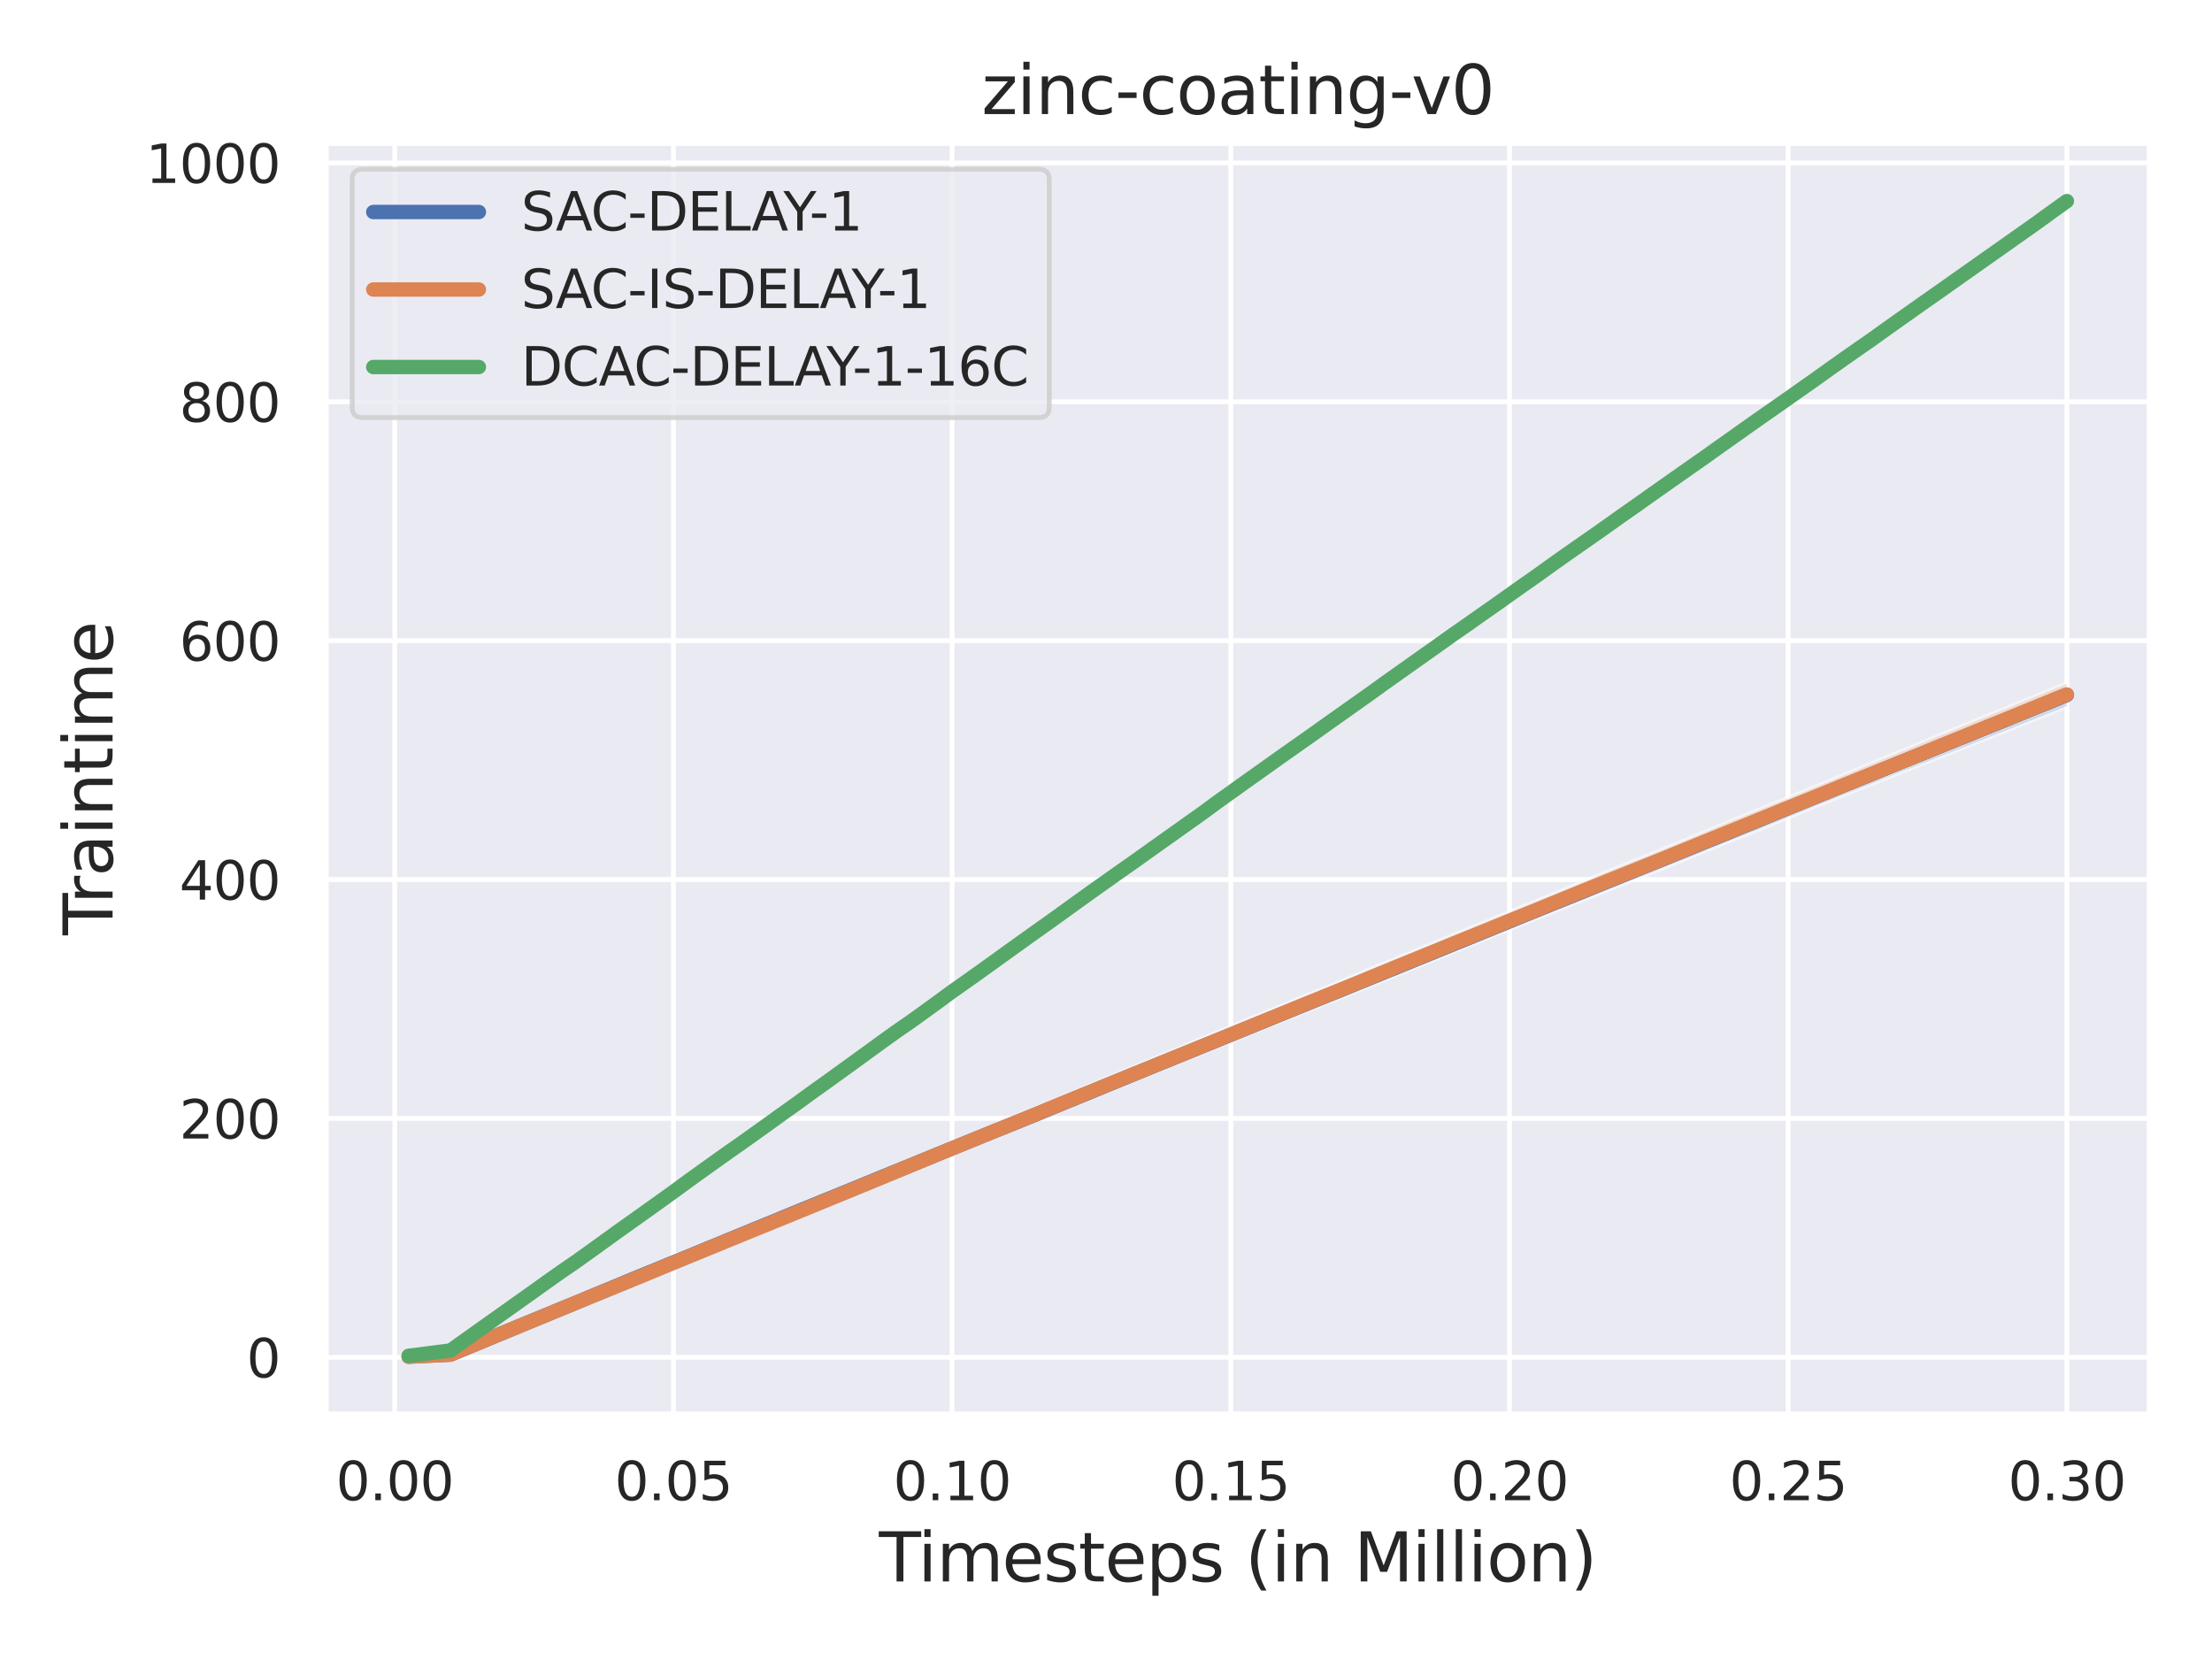 <?xml version="1.0" encoding="utf-8" standalone="no"?>
<!DOCTYPE svg PUBLIC "-//W3C//DTD SVG 1.1//EN"
  "http://www.w3.org/Graphics/SVG/1.1/DTD/svg11.dtd">
<svg xmlns:xlink="http://www.w3.org/1999/xlink" width="460.8pt" height="345.6pt" viewBox="0 0 460.8 345.6" xmlns="http://www.w3.org/2000/svg" version="1.1">
 <defs>
  <style type="text/css">*{stroke-linejoin: round; stroke-linecap: butt}</style>
 </defs>
 <g id="figure_1">
  <g id="patch_1">
   <path d="M 0 345.6 
L 460.8 345.6 
L 460.8 0 
L 0 0 
z
" style="fill: #ffffff"/>
  </g>
  <g id="axes_1">
   <g id="patch_2">
    <path d="M 67.86 294.66 
L 447.84 294.66 
L 447.84 29.76 
L 67.86 29.76 
z
" style="fill: #eaeaf2"/>
   </g>
   <g id="matplotlib.axis_1">
    <g id="xtick_1">
     <g id="line2d_1">
      <path d="M 82.229 294.66 
L 82.229 29.76 
" clip-path="url(#p1b63038d0d)" style="fill: none; stroke: #ffffff; stroke-linecap: round"/>
     </g>
     <g id="text_1">
      <!-- 0.00 -->
      <g style="fill: #262626" transform="translate(69.983 312.518)scale(0.11 -0.11)">
       <defs>
        <path id="DejaVuSans-30" d="M 2034 4250 
Q 1547 4250 1301 3770 
Q 1056 3291 1056 2328 
Q 1056 1369 1301 889 
Q 1547 409 2034 409 
Q 2525 409 2770 889 
Q 3016 1369 3016 2328 
Q 3016 3291 2770 3770 
Q 2525 4250 2034 4250 
z
M 2034 4750 
Q 2819 4750 3233 4129 
Q 3647 3509 3647 2328 
Q 3647 1150 3233 529 
Q 2819 -91 2034 -91 
Q 1250 -91 836 529 
Q 422 1150 422 2328 
Q 422 3509 836 4129 
Q 1250 4750 2034 4750 
z
" transform="scale(0.016)"/>
        <path id="DejaVuSans-2e" d="M 684 794 
L 1344 794 
L 1344 0 
L 684 0 
L 684 794 
z
" transform="scale(0.016)"/>
       </defs>
       <use xlink:href="#DejaVuSans-30"/>
       <use xlink:href="#DejaVuSans-2e" x="63.623"/>
       <use xlink:href="#DejaVuSans-30" x="95.41"/>
       <use xlink:href="#DejaVuSans-30" x="159.033"/>
      </g>
     </g>
    </g>
    <g id="xtick_2">
     <g id="line2d_2">
      <path d="M 140.286 294.66 
L 140.286 29.76 
" clip-path="url(#p1b63038d0d)" style="fill: none; stroke: #ffffff; stroke-linecap: round"/>
     </g>
     <g id="text_2">
      <!-- 0.05 -->
      <g style="fill: #262626" transform="translate(128.039 312.518)scale(0.11 -0.11)">
       <defs>
        <path id="DejaVuSans-35" d="M 691 4666 
L 3169 4666 
L 3169 4134 
L 1269 4134 
L 1269 2991 
Q 1406 3038 1543 3061 
Q 1681 3084 1819 3084 
Q 2600 3084 3056 2656 
Q 3513 2228 3513 1497 
Q 3513 744 3044 326 
Q 2575 -91 1722 -91 
Q 1428 -91 1123 -41 
Q 819 9 494 109 
L 494 744 
Q 775 591 1075 516 
Q 1375 441 1709 441 
Q 2250 441 2565 725 
Q 2881 1009 2881 1497 
Q 2881 1984 2565 2268 
Q 2250 2553 1709 2553 
Q 1456 2553 1204 2497 
Q 953 2441 691 2322 
L 691 4666 
z
" transform="scale(0.016)"/>
       </defs>
       <use xlink:href="#DejaVuSans-30"/>
       <use xlink:href="#DejaVuSans-2e" x="63.623"/>
       <use xlink:href="#DejaVuSans-30" x="95.41"/>
       <use xlink:href="#DejaVuSans-35" x="159.033"/>
      </g>
     </g>
    </g>
    <g id="xtick_3">
     <g id="line2d_3">
      <path d="M 198.342 294.66 
L 198.342 29.76 
" clip-path="url(#p1b63038d0d)" style="fill: none; stroke: #ffffff; stroke-linecap: round"/>
     </g>
     <g id="text_3">
      <!-- 0.10 -->
      <g style="fill: #262626" transform="translate(186.096 312.518)scale(0.11 -0.11)">
       <defs>
        <path id="DejaVuSans-31" d="M 794 531 
L 1825 531 
L 1825 4091 
L 703 3866 
L 703 4441 
L 1819 4666 
L 2450 4666 
L 2450 531 
L 3481 531 
L 3481 0 
L 794 0 
L 794 531 
z
" transform="scale(0.016)"/>
       </defs>
       <use xlink:href="#DejaVuSans-30"/>
       <use xlink:href="#DejaVuSans-2e" x="63.623"/>
       <use xlink:href="#DejaVuSans-31" x="95.41"/>
       <use xlink:href="#DejaVuSans-30" x="159.033"/>
      </g>
     </g>
    </g>
    <g id="xtick_4">
     <g id="line2d_4">
      <path d="M 256.399 294.66 
L 256.399 29.76 
" clip-path="url(#p1b63038d0d)" style="fill: none; stroke: #ffffff; stroke-linecap: round"/>
     </g>
     <g id="text_4">
      <!-- 0.15 -->
      <g style="fill: #262626" transform="translate(244.152 312.518)scale(0.11 -0.11)">
       <use xlink:href="#DejaVuSans-30"/>
       <use xlink:href="#DejaVuSans-2e" x="63.623"/>
       <use xlink:href="#DejaVuSans-31" x="95.41"/>
       <use xlink:href="#DejaVuSans-35" x="159.033"/>
      </g>
     </g>
    </g>
    <g id="xtick_5">
     <g id="line2d_5">
      <path d="M 314.455 294.66 
L 314.455 29.76 
" clip-path="url(#p1b63038d0d)" style="fill: none; stroke: #ffffff; stroke-linecap: round"/>
     </g>
     <g id="text_5">
      <!-- 0.20 -->
      <g style="fill: #262626" transform="translate(302.209 312.518)scale(0.11 -0.11)">
       <defs>
        <path id="DejaVuSans-32" d="M 1228 531 
L 3431 531 
L 3431 0 
L 469 0 
L 469 531 
Q 828 903 1448 1529 
Q 2069 2156 2228 2338 
Q 2531 2678 2651 2914 
Q 2772 3150 2772 3378 
Q 2772 3750 2511 3984 
Q 2250 4219 1831 4219 
Q 1534 4219 1204 4116 
Q 875 4013 500 3803 
L 500 4441 
Q 881 4594 1212 4672 
Q 1544 4750 1819 4750 
Q 2544 4750 2975 4387 
Q 3406 4025 3406 3419 
Q 3406 3131 3298 2873 
Q 3191 2616 2906 2266 
Q 2828 2175 2409 1742 
Q 1991 1309 1228 531 
z
" transform="scale(0.016)"/>
       </defs>
       <use xlink:href="#DejaVuSans-30"/>
       <use xlink:href="#DejaVuSans-2e" x="63.623"/>
       <use xlink:href="#DejaVuSans-32" x="95.41"/>
       <use xlink:href="#DejaVuSans-30" x="159.033"/>
      </g>
     </g>
    </g>
    <g id="xtick_6">
     <g id="line2d_6">
      <path d="M 372.512 294.66 
L 372.512 29.76 
" clip-path="url(#p1b63038d0d)" style="fill: none; stroke: #ffffff; stroke-linecap: round"/>
     </g>
     <g id="text_6">
      <!-- 0.25 -->
      <g style="fill: #262626" transform="translate(360.266 312.518)scale(0.11 -0.11)">
       <use xlink:href="#DejaVuSans-30"/>
       <use xlink:href="#DejaVuSans-2e" x="63.623"/>
       <use xlink:href="#DejaVuSans-32" x="95.41"/>
       <use xlink:href="#DejaVuSans-35" x="159.033"/>
      </g>
     </g>
    </g>
    <g id="xtick_7">
     <g id="line2d_7">
      <path d="M 430.568 294.66 
L 430.568 29.76 
" clip-path="url(#p1b63038d0d)" style="fill: none; stroke: #ffffff; stroke-linecap: round"/>
     </g>
     <g id="text_7">
      <!-- 0.30 -->
      <g style="fill: #262626" transform="translate(418.322 312.518)scale(0.11 -0.11)">
       <defs>
        <path id="DejaVuSans-33" d="M 2597 2516 
Q 3050 2419 3304 2112 
Q 3559 1806 3559 1356 
Q 3559 666 3084 287 
Q 2609 -91 1734 -91 
Q 1441 -91 1130 -33 
Q 819 25 488 141 
L 488 750 
Q 750 597 1062 519 
Q 1375 441 1716 441 
Q 2309 441 2620 675 
Q 2931 909 2931 1356 
Q 2931 1769 2642 2001 
Q 2353 2234 1838 2234 
L 1294 2234 
L 1294 2753 
L 1863 2753 
Q 2328 2753 2575 2939 
Q 2822 3125 2822 3475 
Q 2822 3834 2567 4026 
Q 2313 4219 1838 4219 
Q 1578 4219 1281 4162 
Q 984 4106 628 3988 
L 628 4550 
Q 988 4650 1302 4700 
Q 1616 4750 1894 4750 
Q 2613 4750 3031 4423 
Q 3450 4097 3450 3541 
Q 3450 3153 3228 2886 
Q 3006 2619 2597 2516 
z
" transform="scale(0.016)"/>
       </defs>
       <use xlink:href="#DejaVuSans-30"/>
       <use xlink:href="#DejaVuSans-2e" x="63.623"/>
       <use xlink:href="#DejaVuSans-33" x="95.41"/>
       <use xlink:href="#DejaVuSans-30" x="159.033"/>
      </g>
     </g>
    </g>
    <g id="text_8">
     <!-- Timesteps (in Million) -->
     <g style="fill: #262626" transform="translate(183.104 329.444)scale(0.14 -0.14)">
      <defs>
       <path id="DejaVuSans-54" d="M -19 4666 
L 3928 4666 
L 3928 4134 
L 2272 4134 
L 2272 0 
L 1638 0 
L 1638 4134 
L -19 4134 
L -19 4666 
z
" transform="scale(0.016)"/>
       <path id="DejaVuSans-69" d="M 603 3500 
L 1178 3500 
L 1178 0 
L 603 0 
L 603 3500 
z
M 603 4863 
L 1178 4863 
L 1178 4134 
L 603 4134 
L 603 4863 
z
" transform="scale(0.016)"/>
       <path id="DejaVuSans-6d" d="M 3328 2828 
Q 3544 3216 3844 3400 
Q 4144 3584 4550 3584 
Q 5097 3584 5394 3201 
Q 5691 2819 5691 2113 
L 5691 0 
L 5113 0 
L 5113 2094 
Q 5113 2597 4934 2840 
Q 4756 3084 4391 3084 
Q 3944 3084 3684 2787 
Q 3425 2491 3425 1978 
L 3425 0 
L 2847 0 
L 2847 2094 
Q 2847 2600 2669 2842 
Q 2491 3084 2119 3084 
Q 1678 3084 1418 2786 
Q 1159 2488 1159 1978 
L 1159 0 
L 581 0 
L 581 3500 
L 1159 3500 
L 1159 2956 
Q 1356 3278 1631 3431 
Q 1906 3584 2284 3584 
Q 2666 3584 2933 3390 
Q 3200 3197 3328 2828 
z
" transform="scale(0.016)"/>
       <path id="DejaVuSans-65" d="M 3597 1894 
L 3597 1613 
L 953 1613 
Q 991 1019 1311 708 
Q 1631 397 2203 397 
Q 2534 397 2845 478 
Q 3156 559 3463 722 
L 3463 178 
Q 3153 47 2828 -22 
Q 2503 -91 2169 -91 
Q 1331 -91 842 396 
Q 353 884 353 1716 
Q 353 2575 817 3079 
Q 1281 3584 2069 3584 
Q 2775 3584 3186 3129 
Q 3597 2675 3597 1894 
z
M 3022 2063 
Q 3016 2534 2758 2815 
Q 2500 3097 2075 3097 
Q 1594 3097 1305 2825 
Q 1016 2553 972 2059 
L 3022 2063 
z
" transform="scale(0.016)"/>
       <path id="DejaVuSans-73" d="M 2834 3397 
L 2834 2853 
Q 2591 2978 2328 3040 
Q 2066 3103 1784 3103 
Q 1356 3103 1142 2972 
Q 928 2841 928 2578 
Q 928 2378 1081 2264 
Q 1234 2150 1697 2047 
L 1894 2003 
Q 2506 1872 2764 1633 
Q 3022 1394 3022 966 
Q 3022 478 2636 193 
Q 2250 -91 1575 -91 
Q 1294 -91 989 -36 
Q 684 19 347 128 
L 347 722 
Q 666 556 975 473 
Q 1284 391 1588 391 
Q 1994 391 2212 530 
Q 2431 669 2431 922 
Q 2431 1156 2273 1281 
Q 2116 1406 1581 1522 
L 1381 1569 
Q 847 1681 609 1914 
Q 372 2147 372 2553 
Q 372 3047 722 3315 
Q 1072 3584 1716 3584 
Q 2034 3584 2315 3537 
Q 2597 3491 2834 3397 
z
" transform="scale(0.016)"/>
       <path id="DejaVuSans-74" d="M 1172 4494 
L 1172 3500 
L 2356 3500 
L 2356 3053 
L 1172 3053 
L 1172 1153 
Q 1172 725 1289 603 
Q 1406 481 1766 481 
L 2356 481 
L 2356 0 
L 1766 0 
Q 1100 0 847 248 
Q 594 497 594 1153 
L 594 3053 
L 172 3053 
L 172 3500 
L 594 3500 
L 594 4494 
L 1172 4494 
z
" transform="scale(0.016)"/>
       <path id="DejaVuSans-70" d="M 1159 525 
L 1159 -1331 
L 581 -1331 
L 581 3500 
L 1159 3500 
L 1159 2969 
Q 1341 3281 1617 3432 
Q 1894 3584 2278 3584 
Q 2916 3584 3314 3078 
Q 3713 2572 3713 1747 
Q 3713 922 3314 415 
Q 2916 -91 2278 -91 
Q 1894 -91 1617 61 
Q 1341 213 1159 525 
z
M 3116 1747 
Q 3116 2381 2855 2742 
Q 2594 3103 2138 3103 
Q 1681 3103 1420 2742 
Q 1159 2381 1159 1747 
Q 1159 1113 1420 752 
Q 1681 391 2138 391 
Q 2594 391 2855 752 
Q 3116 1113 3116 1747 
z
" transform="scale(0.016)"/>
       <path id="DejaVuSans-20" transform="scale(0.016)"/>
       <path id="DejaVuSans-28" d="M 1984 4856 
Q 1566 4138 1362 3434 
Q 1159 2731 1159 2009 
Q 1159 1288 1364 580 
Q 1569 -128 1984 -844 
L 1484 -844 
Q 1016 -109 783 600 
Q 550 1309 550 2009 
Q 550 2706 781 3412 
Q 1013 4119 1484 4856 
L 1984 4856 
z
" transform="scale(0.016)"/>
       <path id="DejaVuSans-6e" d="M 3513 2113 
L 3513 0 
L 2938 0 
L 2938 2094 
Q 2938 2591 2744 2837 
Q 2550 3084 2163 3084 
Q 1697 3084 1428 2787 
Q 1159 2491 1159 1978 
L 1159 0 
L 581 0 
L 581 3500 
L 1159 3500 
L 1159 2956 
Q 1366 3272 1645 3428 
Q 1925 3584 2291 3584 
Q 2894 3584 3203 3211 
Q 3513 2838 3513 2113 
z
" transform="scale(0.016)"/>
       <path id="DejaVuSans-4d" d="M 628 4666 
L 1569 4666 
L 2759 1491 
L 3956 4666 
L 4897 4666 
L 4897 0 
L 4281 0 
L 4281 4097 
L 3078 897 
L 2444 897 
L 1241 4097 
L 1241 0 
L 628 0 
L 628 4666 
z
" transform="scale(0.016)"/>
       <path id="DejaVuSans-6c" d="M 603 4863 
L 1178 4863 
L 1178 0 
L 603 0 
L 603 4863 
z
" transform="scale(0.016)"/>
       <path id="DejaVuSans-6f" d="M 1959 3097 
Q 1497 3097 1228 2736 
Q 959 2375 959 1747 
Q 959 1119 1226 758 
Q 1494 397 1959 397 
Q 2419 397 2687 759 
Q 2956 1122 2956 1747 
Q 2956 2369 2687 2733 
Q 2419 3097 1959 3097 
z
M 1959 3584 
Q 2709 3584 3137 3096 
Q 3566 2609 3566 1747 
Q 3566 888 3137 398 
Q 2709 -91 1959 -91 
Q 1206 -91 779 398 
Q 353 888 353 1747 
Q 353 2609 779 3096 
Q 1206 3584 1959 3584 
z
" transform="scale(0.016)"/>
       <path id="DejaVuSans-29" d="M 513 4856 
L 1013 4856 
Q 1481 4119 1714 3412 
Q 1947 2706 1947 2009 
Q 1947 1309 1714 600 
Q 1481 -109 1013 -844 
L 513 -844 
Q 928 -128 1133 580 
Q 1338 1288 1338 2009 
Q 1338 2731 1133 3434 
Q 928 4138 513 4856 
z
" transform="scale(0.016)"/>
      </defs>
      <use xlink:href="#DejaVuSans-54"/>
      <use xlink:href="#DejaVuSans-69" x="57.959"/>
      <use xlink:href="#DejaVuSans-6d" x="85.742"/>
      <use xlink:href="#DejaVuSans-65" x="183.154"/>
      <use xlink:href="#DejaVuSans-73" x="244.678"/>
      <use xlink:href="#DejaVuSans-74" x="296.777"/>
      <use xlink:href="#DejaVuSans-65" x="335.986"/>
      <use xlink:href="#DejaVuSans-70" x="397.51"/>
      <use xlink:href="#DejaVuSans-73" x="460.986"/>
      <use xlink:href="#DejaVuSans-20" x="513.086"/>
      <use xlink:href="#DejaVuSans-28" x="544.873"/>
      <use xlink:href="#DejaVuSans-69" x="583.887"/>
      <use xlink:href="#DejaVuSans-6e" x="611.67"/>
      <use xlink:href="#DejaVuSans-20" x="675.049"/>
      <use xlink:href="#DejaVuSans-4d" x="706.836"/>
      <use xlink:href="#DejaVuSans-69" x="793.115"/>
      <use xlink:href="#DejaVuSans-6c" x="820.898"/>
      <use xlink:href="#DejaVuSans-6c" x="848.682"/>
      <use xlink:href="#DejaVuSans-69" x="876.465"/>
      <use xlink:href="#DejaVuSans-6f" x="904.248"/>
      <use xlink:href="#DejaVuSans-6e" x="965.43"/>
      <use xlink:href="#DejaVuSans-29" x="1028.809"/>
     </g>
    </g>
   </g>
   <g id="matplotlib.axis_2">
    <g id="ytick_1">
     <g id="line2d_8">
      <path d="M 67.86 282.755 
L 447.84 282.755 
" clip-path="url(#p1b63038d0d)" style="fill: none; stroke: #ffffff; stroke-linecap: round"/>
     </g>
     <g id="text_9">
      <!-- 0 -->
      <g style="fill: #262626" transform="translate(51.361 286.934)scale(0.11 -0.11)">
       <use xlink:href="#DejaVuSans-30"/>
      </g>
     </g>
    </g>
    <g id="ytick_2">
     <g id="line2d_9">
      <path d="M 67.86 232.99 
L 447.84 232.99 
" clip-path="url(#p1b63038d0d)" style="fill: none; stroke: #ffffff; stroke-linecap: round"/>
     </g>
     <g id="text_10">
      <!-- 200 -->
      <g style="fill: #262626" transform="translate(37.364 237.169)scale(0.11 -0.11)">
       <use xlink:href="#DejaVuSans-32"/>
       <use xlink:href="#DejaVuSans-30" x="63.623"/>
       <use xlink:href="#DejaVuSans-30" x="127.246"/>
      </g>
     </g>
    </g>
    <g id="ytick_3">
     <g id="line2d_10">
      <path d="M 67.86 183.225 
L 447.84 183.225 
" clip-path="url(#p1b63038d0d)" style="fill: none; stroke: #ffffff; stroke-linecap: round"/>
     </g>
     <g id="text_11">
      <!-- 400 -->
      <g style="fill: #262626" transform="translate(37.364 187.404)scale(0.11 -0.11)">
       <defs>
        <path id="DejaVuSans-34" d="M 2419 4116 
L 825 1625 
L 2419 1625 
L 2419 4116 
z
M 2253 4666 
L 3047 4666 
L 3047 1625 
L 3713 1625 
L 3713 1100 
L 3047 1100 
L 3047 0 
L 2419 0 
L 2419 1100 
L 313 1100 
L 313 1709 
L 2253 4666 
z
" transform="scale(0.016)"/>
       </defs>
       <use xlink:href="#DejaVuSans-34"/>
       <use xlink:href="#DejaVuSans-30" x="63.623"/>
       <use xlink:href="#DejaVuSans-30" x="127.246"/>
      </g>
     </g>
    </g>
    <g id="ytick_4">
     <g id="line2d_11">
      <path d="M 67.86 133.461 
L 447.84 133.461 
" clip-path="url(#p1b63038d0d)" style="fill: none; stroke: #ffffff; stroke-linecap: round"/>
     </g>
     <g id="text_12">
      <!-- 600 -->
      <g style="fill: #262626" transform="translate(37.364 137.64)scale(0.11 -0.11)">
       <defs>
        <path id="DejaVuSans-36" d="M 2113 2584 
Q 1688 2584 1439 2293 
Q 1191 2003 1191 1497 
Q 1191 994 1439 701 
Q 1688 409 2113 409 
Q 2538 409 2786 701 
Q 3034 994 3034 1497 
Q 3034 2003 2786 2293 
Q 2538 2584 2113 2584 
z
M 3366 4563 
L 3366 3988 
Q 3128 4100 2886 4159 
Q 2644 4219 2406 4219 
Q 1781 4219 1451 3797 
Q 1122 3375 1075 2522 
Q 1259 2794 1537 2939 
Q 1816 3084 2150 3084 
Q 2853 3084 3261 2657 
Q 3669 2231 3669 1497 
Q 3669 778 3244 343 
Q 2819 -91 2113 -91 
Q 1303 -91 875 529 
Q 447 1150 447 2328 
Q 447 3434 972 4092 
Q 1497 4750 2381 4750 
Q 2619 4750 2861 4703 
Q 3103 4656 3366 4563 
z
" transform="scale(0.016)"/>
       </defs>
       <use xlink:href="#DejaVuSans-36"/>
       <use xlink:href="#DejaVuSans-30" x="63.623"/>
       <use xlink:href="#DejaVuSans-30" x="127.246"/>
      </g>
     </g>
    </g>
    <g id="ytick_5">
     <g id="line2d_12">
      <path d="M 67.86 83.696 
L 447.84 83.696 
" clip-path="url(#p1b63038d0d)" style="fill: none; stroke: #ffffff; stroke-linecap: round"/>
     </g>
     <g id="text_13">
      <!-- 800 -->
      <g style="fill: #262626" transform="translate(37.364 87.875)scale(0.11 -0.11)">
       <defs>
        <path id="DejaVuSans-38" d="M 2034 2216 
Q 1584 2216 1326 1975 
Q 1069 1734 1069 1313 
Q 1069 891 1326 650 
Q 1584 409 2034 409 
Q 2484 409 2743 651 
Q 3003 894 3003 1313 
Q 3003 1734 2745 1975 
Q 2488 2216 2034 2216 
z
M 1403 2484 
Q 997 2584 770 2862 
Q 544 3141 544 3541 
Q 544 4100 942 4425 
Q 1341 4750 2034 4750 
Q 2731 4750 3128 4425 
Q 3525 4100 3525 3541 
Q 3525 3141 3298 2862 
Q 3072 2584 2669 2484 
Q 3125 2378 3379 2068 
Q 3634 1759 3634 1313 
Q 3634 634 3220 271 
Q 2806 -91 2034 -91 
Q 1263 -91 848 271 
Q 434 634 434 1313 
Q 434 1759 690 2068 
Q 947 2378 1403 2484 
z
M 1172 3481 
Q 1172 3119 1398 2916 
Q 1625 2713 2034 2713 
Q 2441 2713 2670 2916 
Q 2900 3119 2900 3481 
Q 2900 3844 2670 4047 
Q 2441 4250 2034 4250 
Q 1625 4250 1398 4047 
Q 1172 3844 1172 3481 
z
" transform="scale(0.016)"/>
       </defs>
       <use xlink:href="#DejaVuSans-38"/>
       <use xlink:href="#DejaVuSans-30" x="63.623"/>
       <use xlink:href="#DejaVuSans-30" x="127.246"/>
      </g>
     </g>
    </g>
    <g id="ytick_6">
     <g id="line2d_13">
      <path d="M 67.86 33.931 
L 447.84 33.931 
" clip-path="url(#p1b63038d0d)" style="fill: none; stroke: #ffffff; stroke-linecap: round"/>
     </g>
     <g id="text_14">
      <!-- 1000 -->
      <g style="fill: #262626" transform="translate(30.365 38.111)scale(0.11 -0.11)">
       <use xlink:href="#DejaVuSans-31"/>
       <use xlink:href="#DejaVuSans-30" x="63.623"/>
       <use xlink:href="#DejaVuSans-30" x="127.246"/>
       <use xlink:href="#DejaVuSans-30" x="190.869"/>
      </g>
     </g>
    </g>
    <g id="text_15">
     <!-- Traintime -->
     <g style="fill: #262626" transform="translate(23.453 194.816)rotate(-90)scale(0.14 -0.14)">
      <defs>
       <path id="DejaVuSans-72" d="M 2631 2963 
Q 2534 3019 2420 3045 
Q 2306 3072 2169 3072 
Q 1681 3072 1420 2755 
Q 1159 2438 1159 1844 
L 1159 0 
L 581 0 
L 581 3500 
L 1159 3500 
L 1159 2956 
Q 1341 3275 1631 3429 
Q 1922 3584 2338 3584 
Q 2397 3584 2469 3576 
Q 2541 3569 2628 3553 
L 2631 2963 
z
" transform="scale(0.016)"/>
       <path id="DejaVuSans-61" d="M 2194 1759 
Q 1497 1759 1228 1600 
Q 959 1441 959 1056 
Q 959 750 1161 570 
Q 1363 391 1709 391 
Q 2188 391 2477 730 
Q 2766 1069 2766 1631 
L 2766 1759 
L 2194 1759 
z
M 3341 1997 
L 3341 0 
L 2766 0 
L 2766 531 
Q 2569 213 2275 61 
Q 1981 -91 1556 -91 
Q 1019 -91 701 211 
Q 384 513 384 1019 
Q 384 1609 779 1909 
Q 1175 2209 1959 2209 
L 2766 2209 
L 2766 2266 
Q 2766 2663 2505 2880 
Q 2244 3097 1772 3097 
Q 1472 3097 1187 3025 
Q 903 2953 641 2809 
L 641 3341 
Q 956 3463 1253 3523 
Q 1550 3584 1831 3584 
Q 2591 3584 2966 3190 
Q 3341 2797 3341 1997 
z
" transform="scale(0.016)"/>
      </defs>
      <use xlink:href="#DejaVuSans-54"/>
      <use xlink:href="#DejaVuSans-72" x="46.334"/>
      <use xlink:href="#DejaVuSans-61" x="87.447"/>
      <use xlink:href="#DejaVuSans-69" x="148.727"/>
      <use xlink:href="#DejaVuSans-6e" x="176.51"/>
      <use xlink:href="#DejaVuSans-74" x="239.889"/>
      <use xlink:href="#DejaVuSans-69" x="279.098"/>
      <use xlink:href="#DejaVuSans-6d" x="306.881"/>
      <use xlink:href="#DejaVuSans-65" x="404.293"/>
     </g>
    </g>
   </g>
   <g id="PolyCollection_1">
    <defs>
     <path id="ma56f145191" d="M 85.132 -62.983 
L 85.132 -62.992 
L 88.035 -63.142 
L 90.937 -63.284 
L 93.84 -63.422 
L 96.743 -64.632 
L 99.646 -65.86 
L 102.549 -67.111 
L 105.452 -68.337 
L 108.354 -69.556 
L 111.257 -70.753 
L 114.16 -71.92 
L 117.063 -73.142 
L 119.966 -74.34 
L 122.869 -75.567 
L 125.771 -76.788 
L 128.674 -78.024 
L 131.577 -79.278 
L 134.48 -80.482 
L 137.383 -81.724 
L 140.286 -82.925 
L 143.188 -84.146 
L 146.091 -85.414 
L 148.994 -86.617 
L 151.897 -87.842 
L 154.8 -89.073 
L 157.702 -90.309 
L 160.605 -91.534 
L 163.508 -92.738 
L 166.411 -93.96 
L 169.314 -95.203 
L 172.217 -96.376 
L 175.119 -97.582 
L 178.022 -98.789 
L 180.925 -99.995 
L 183.828 -101.206 
L 186.731 -102.417 
L 189.634 -103.598 
L 192.536 -104.797 
L 195.439 -105.992 
L 198.342 -107.189 
L 201.245 -108.377 
L 204.148 -109.55 
L 207.051 -110.686 
L 209.953 -111.858 
L 212.856 -113.042 
L 215.759 -114.197 
L 218.662 -115.416 
L 221.565 -116.65 
L 224.467 -117.822 
L 227.37 -118.974 
L 230.273 -120.201 
L 233.176 -121.385 
L 236.079 -122.584 
L 238.982 -123.756 
L 241.884 -124.963 
L 244.787 -126.142 
L 247.69 -127.325 
L 250.593 -128.521 
L 253.496 -129.692 
L 256.399 -130.884 
L 259.301 -132.06 
L 262.204 -133.261 
L 265.107 -134.448 
L 268.01 -135.637 
L 270.913 -136.807 
L 273.816 -137.981 
L 276.718 -139.137 
L 279.621 -140.312 
L 282.524 -141.49 
L 285.427 -142.669 
L 288.33 -143.863 
L 291.233 -145.055 
L 294.135 -146.242 
L 297.038 -147.423 
L 299.941 -148.586 
L 302.844 -149.76 
L 305.747 -150.912 
L 308.649 -152.105 
L 311.552 -153.329 
L 314.455 -154.496 
L 317.358 -155.701 
L 320.261 -156.867 
L 323.164 -158.064 
L 326.066 -159.226 
L 328.969 -160.413 
L 331.872 -161.595 
L 334.775 -162.762 
L 337.678 -163.947 
L 340.581 -165.117 
L 343.483 -166.311 
L 346.386 -167.481 
L 349.289 -168.675 
L 352.192 -169.817 
L 355.095 -170.985 
L 357.998 -172.144 
L 360.9 -173.341 
L 363.803 -174.513 
L 366.706 -175.736 
L 369.609 -176.916 
L 372.512 -178.1 
L 375.414 -179.276 
L 378.317 -180.454 
L 381.22 -181.696 
L 384.123 -182.894 
L 387.026 -184.092 
L 389.929 -185.27 
L 392.831 -186.46 
L 395.734 -187.642 
L 398.637 -188.814 
L 401.54 -190.01 
L 404.443 -191.212 
L 407.346 -192.402 
L 410.248 -193.555 
L 413.151 -194.759 
L 416.054 -195.935 
L 418.957 -197.135 
L 421.86 -198.332 
L 424.763 -199.509 
L 427.665 -200.667 
L 430.568 -201.884 
L 430.568 -198.524 
L 430.568 -198.524 
L 427.665 -197.341 
L 424.763 -196.198 
L 421.86 -195.063 
L 418.957 -193.875 
L 416.054 -192.729 
L 413.151 -191.581 
L 410.248 -190.416 
L 407.346 -189.273 
L 404.443 -188.127 
L 401.54 -186.977 
L 398.637 -185.848 
L 395.734 -184.684 
L 392.831 -183.544 
L 389.929 -182.358 
L 387.026 -181.216 
L 384.123 -180.068 
L 381.22 -178.909 
L 378.317 -177.762 
L 375.414 -176.56 
L 372.512 -175.397 
L 369.609 -174.201 
L 366.706 -173.012 
L 363.803 -171.857 
L 360.9 -170.695 
L 357.998 -169.527 
L 355.095 -168.358 
L 352.192 -167.161 
L 349.289 -166 
L 346.386 -164.828 
L 343.483 -163.664 
L 340.581 -162.516 
L 337.678 -161.358 
L 334.775 -160.216 
L 331.872 -159.044 
L 328.969 -157.9 
L 326.066 -156.747 
L 323.164 -155.584 
L 320.261 -154.418 
L 317.358 -153.278 
L 314.455 -152.096 
L 311.552 -150.938 
L 308.649 -149.757 
L 305.747 -148.582 
L 302.844 -147.42 
L 299.941 -146.249 
L 297.038 -145.085 
L 294.135 -143.89 
L 291.233 -142.728 
L 288.33 -141.553 
L 285.427 -140.379 
L 282.524 -139.175 
L 279.621 -138.02 
L 276.718 -136.898 
L 273.816 -135.74 
L 270.913 -134.568 
L 268.01 -133.425 
L 265.107 -132.249 
L 262.204 -131.106 
L 259.301 -129.918 
L 256.399 -128.761 
L 253.496 -127.579 
L 250.593 -126.413 
L 247.69 -125.244 
L 244.787 -124.1 
L 241.884 -122.935 
L 238.982 -121.78 
L 236.079 -120.586 
L 233.176 -119.386 
L 230.273 -118.184 
L 227.37 -116.993 
L 224.467 -115.829 
L 221.565 -114.683 
L 218.662 -113.481 
L 215.759 -112.268 
L 212.856 -111.103 
L 209.953 -109.927 
L 207.051 -108.801 
L 204.148 -107.574 
L 201.245 -106.405 
L 198.342 -105.226 
L 195.439 -104.062 
L 192.536 -102.899 
L 189.634 -101.746 
L 186.731 -100.571 
L 183.828 -99.436 
L 180.925 -98.279 
L 178.022 -97.108 
L 175.119 -95.96 
L 172.217 -94.796 
L 169.314 -93.644 
L 166.411 -92.488 
L 163.508 -91.331 
L 160.605 -90.14 
L 157.702 -88.989 
L 154.8 -87.827 
L 151.897 -86.668 
L 148.994 -85.482 
L 146.091 -84.296 
L 143.188 -83.125 
L 140.286 -81.959 
L 137.383 -80.778 
L 134.48 -79.634 
L 131.577 -78.468 
L 128.674 -77.291 
L 125.771 -76.097 
L 122.869 -74.949 
L 119.966 -73.816 
L 117.063 -72.686 
L 114.16 -71.535 
L 111.257 -70.37 
L 108.354 -69.21 
L 105.452 -68.051 
L 102.549 -66.894 
L 99.646 -65.755 
L 96.743 -64.583 
L 93.84 -63.402 
L 90.937 -63.264 
L 88.035 -63.123 
L 85.132 -62.983 
z
" style="stroke: #ffffff; stroke-opacity: 0.5"/>
    </defs>
    <g clip-path="url(#p1b63038d0d)">
     <use xlink:href="#ma56f145191" x="0" y="345.6" style="fill: #4c72b0; fill-opacity: 0.5; stroke: #ffffff; stroke-opacity: 0.5"/>
    </g>
   </g>
   <g id="PolyCollection_2">
    <defs>
     <path id="m5a2d416976" d="M 85.132 -62.981 
L 85.132 -62.989 
L 88.035 -63.131 
L 90.937 -63.271 
L 93.84 -63.414 
L 96.743 -64.641 
L 99.646 -65.874 
L 102.549 -67.116 
L 105.452 -68.333 
L 108.354 -69.534 
L 111.257 -70.742 
L 114.16 -71.953 
L 117.063 -73.138 
L 119.966 -74.332 
L 122.869 -75.535 
L 125.771 -76.756 
L 128.674 -77.983 
L 131.577 -79.205 
L 134.48 -80.424 
L 137.383 -81.662 
L 140.286 -82.894 
L 143.188 -84.142 
L 146.091 -85.352 
L 148.994 -86.6 
L 151.897 -87.803 
L 154.8 -89.022 
L 157.702 -90.254 
L 160.605 -91.509 
L 163.508 -92.743 
L 166.411 -93.951 
L 169.314 -95.161 
L 172.217 -96.368 
L 175.119 -97.599 
L 178.022 -98.828 
L 180.925 -100.063 
L 183.828 -101.296 
L 186.731 -102.544 
L 189.634 -103.781 
L 192.536 -105.008 
L 195.439 -106.24 
L 198.342 -107.456 
L 201.245 -108.651 
L 204.148 -109.889 
L 207.051 -111.088 
L 209.953 -112.307 
L 212.856 -113.509 
L 215.759 -114.713 
L 218.662 -115.913 
L 221.565 -117.12 
L 224.467 -118.339 
L 227.37 -119.579 
L 230.273 -120.777 
L 233.176 -122.008 
L 236.079 -123.218 
L 238.982 -124.417 
L 241.884 -125.636 
L 244.787 -126.839 
L 247.69 -128.022 
L 250.593 -129.241 
L 253.496 -130.445 
L 256.399 -131.65 
L 259.301 -132.878 
L 262.204 -134.058 
L 265.107 -135.245 
L 268.01 -136.438 
L 270.913 -137.657 
L 273.816 -138.839 
L 276.718 -140.007 
L 279.621 -141.183 
L 282.524 -142.394 
L 285.427 -143.629 
L 288.33 -144.814 
L 291.233 -146.034 
L 294.135 -147.199 
L 297.038 -148.4 
L 299.941 -149.593 
L 302.844 -150.793 
L 305.747 -151.961 
L 308.649 -153.138 
L 311.552 -154.335 
L 314.455 -155.536 
L 317.358 -156.72 
L 320.261 -157.89 
L 323.164 -159.1 
L 326.066 -160.292 
L 328.969 -161.522 
L 331.872 -162.71 
L 334.775 -163.905 
L 337.678 -165.086 
L 340.581 -166.246 
L 343.483 -167.408 
L 346.386 -168.593 
L 349.289 -169.761 
L 352.192 -170.975 
L 355.095 -172.195 
L 357.998 -173.393 
L 360.9 -174.606 
L 363.803 -175.786 
L 366.706 -176.968 
L 369.609 -178.144 
L 372.512 -179.332 
L 375.414 -180.496 
L 378.317 -181.694 
L 381.22 -182.881 
L 384.123 -184.091 
L 387.026 -185.287 
L 389.929 -186.5 
L 392.831 -187.687 
L 395.734 -188.874 
L 398.637 -190.068 
L 401.54 -191.279 
L 404.443 -192.503 
L 407.346 -193.67 
L 410.248 -194.851 
L 413.151 -196.063 
L 416.054 -197.215 
L 418.957 -198.404 
L 421.86 -199.598 
L 424.763 -200.788 
L 427.665 -201.998 
L 430.568 -203.164 
L 430.568 -199.505 
L 430.568 -199.505 
L 427.665 -198.343 
L 424.763 -197.173 
L 421.86 -196.019 
L 418.957 -194.862 
L 416.054 -193.662 
L 413.151 -192.472 
L 410.248 -191.324 
L 407.346 -190.135 
L 404.443 -188.978 
L 401.54 -187.797 
L 398.637 -186.616 
L 395.734 -185.388 
L 392.831 -184.22 
L 389.929 -183.048 
L 387.026 -181.882 
L 384.123 -180.713 
L 381.22 -179.556 
L 378.317 -178.384 
L 375.414 -177.236 
L 372.512 -176.048 
L 369.609 -174.872 
L 366.706 -173.681 
L 363.803 -172.482 
L 360.9 -171.301 
L 357.998 -170.138 
L 355.095 -168.982 
L 352.192 -167.84 
L 349.289 -166.661 
L 346.386 -165.455 
L 343.483 -164.309 
L 340.581 -163.158 
L 337.678 -162.004 
L 334.775 -160.877 
L 331.872 -159.725 
L 328.969 -158.547 
L 326.066 -157.351 
L 323.164 -156.179 
L 320.261 -155.008 
L 317.358 -153.838 
L 314.455 -152.658 
L 311.552 -151.487 
L 308.649 -150.298 
L 305.747 -149.127 
L 302.844 -147.934 
L 299.941 -146.75 
L 297.038 -145.552 
L 294.135 -144.375 
L 291.233 -143.21 
L 288.33 -142.016 
L 285.427 -140.834 
L 282.524 -139.646 
L 279.621 -138.45 
L 276.718 -137.297 
L 273.816 -136.1 
L 270.913 -134.939 
L 268.01 -133.771 
L 265.107 -132.602 
L 262.204 -131.435 
L 259.301 -130.29 
L 256.399 -129.14 
L 253.496 -127.966 
L 250.593 -126.783 
L 247.69 -125.612 
L 244.787 -124.444 
L 241.884 -123.291 
L 238.982 -122.14 
L 236.079 -120.982 
L 233.176 -119.822 
L 230.273 -118.625 
L 227.37 -117.45 
L 224.467 -116.289 
L 221.565 -115.134 
L 218.662 -113.917 
L 215.759 -112.744 
L 212.856 -111.56 
L 209.953 -110.38 
L 207.051 -109.242 
L 204.148 -108.051 
L 201.245 -106.881 
L 198.342 -105.732 
L 195.439 -104.528 
L 192.536 -103.348 
L 189.634 -102.152 
L 186.731 -100.96 
L 183.828 -99.786 
L 180.925 -98.554 
L 178.022 -97.399 
L 175.119 -96.223 
L 172.217 -95.055 
L 169.314 -93.873 
L 166.411 -92.689 
L 163.508 -91.513 
L 160.605 -90.333 
L 157.702 -89.19 
L 154.8 -88.025 
L 151.897 -86.866 
L 148.994 -85.697 
L 146.091 -84.529 
L 143.188 -83.364 
L 140.286 -82.205 
L 137.383 -81.043 
L 134.48 -79.884 
L 131.577 -78.707 
L 128.674 -77.533 
L 125.771 -76.351 
L 122.869 -75.202 
L 119.966 -74.023 
L 117.063 -72.862 
L 114.16 -71.685 
L 111.257 -70.515 
L 108.354 -69.353 
L 105.452 -68.152 
L 102.549 -66.972 
L 99.646 -65.787 
L 96.743 -64.6 
L 93.84 -63.394 
L 90.937 -63.253 
L 88.035 -63.118 
L 85.132 -62.981 
z
" style="stroke: #ffffff; stroke-opacity: 0.5"/>
    </defs>
    <g clip-path="url(#p1b63038d0d)">
     <use xlink:href="#m5a2d416976" x="0" y="345.6" style="fill: #dd8452; fill-opacity: 0.5; stroke: #ffffff; stroke-opacity: 0.5"/>
    </g>
   </g>
   <g id="PolyCollection_3">
    <defs>
     <path id="mf8605a6ea4" d="M 85.132 -63.152 
L 85.132 -63.17 
L 88.035 -63.539 
L 90.937 -63.923 
L 93.84 -64.289 
L 96.743 -66.374 
L 99.646 -68.457 
L 102.549 -70.513 
L 105.452 -72.564 
L 108.354 -74.63 
L 111.257 -76.687 
L 114.16 -78.782 
L 117.063 -80.82 
L 119.966 -82.846 
L 122.869 -84.914 
L 125.771 -87.019 
L 128.674 -89.128 
L 131.577 -91.196 
L 134.48 -93.263 
L 137.383 -95.334 
L 140.286 -97.406 
L 143.188 -99.53 
L 146.091 -101.625 
L 148.994 -103.657 
L 151.897 -105.687 
L 154.8 -107.719 
L 157.702 -109.791 
L 160.605 -111.876 
L 163.508 -113.967 
L 166.411 -116.039 
L 169.314 -118.167 
L 172.217 -120.252 
L 175.119 -122.317 
L 178.022 -124.43 
L 180.925 -126.573 
L 183.828 -128.711 
L 186.731 -130.799 
L 189.634 -132.809 
L 192.536 -134.913 
L 195.439 -137.046 
L 198.342 -139.185 
L 201.245 -141.25 
L 204.148 -143.327 
L 207.051 -145.431 
L 209.953 -147.553 
L 212.856 -149.65 
L 215.759 -151.719 
L 218.662 -153.787 
L 221.565 -155.87 
L 224.467 -157.984 
L 227.37 -160.056 
L 230.273 -162.101 
L 233.176 -164.147 
L 236.079 -166.193 
L 238.982 -168.27 
L 241.884 -170.353 
L 244.787 -172.422 
L 247.69 -174.5 
L 250.593 -176.554 
L 253.496 -178.705 
L 256.399 -180.774 
L 259.301 -182.827 
L 262.204 -184.863 
L 265.107 -186.927 
L 268.01 -189.01 
L 270.913 -191.052 
L 273.816 -193.118 
L 276.718 -195.193 
L 279.621 -197.291 
L 282.524 -199.366 
L 285.427 -201.441 
L 288.33 -203.589 
L 291.233 -205.671 
L 294.135 -207.762 
L 297.038 -209.823 
L 299.941 -211.883 
L 302.844 -213.989 
L 305.747 -216.054 
L 308.649 -218.1 
L 311.552 -220.134 
L 314.455 -222.2 
L 317.358 -224.273 
L 320.261 -226.295 
L 323.164 -228.361 
L 326.066 -230.41 
L 328.969 -232.4 
L 331.872 -234.416 
L 334.775 -236.443 
L 337.678 -238.532 
L 340.581 -240.549 
L 343.483 -242.579 
L 346.386 -244.655 
L 349.289 -246.704 
L 352.192 -248.721 
L 355.095 -250.75 
L 357.998 -252.827 
L 360.9 -254.862 
L 363.803 -256.938 
L 366.706 -258.969 
L 369.609 -260.976 
L 372.512 -262.973 
L 375.414 -265.03 
L 378.317 -267.08 
L 381.22 -269.151 
L 384.123 -271.22 
L 387.026 -273.247 
L 389.929 -275.247 
L 392.831 -277.308 
L 395.734 -279.368 
L 398.637 -281.369 
L 401.54 -283.396 
L 404.443 -285.383 
L 407.346 -287.457 
L 410.248 -289.485 
L 413.151 -291.52 
L 416.054 -293.546 
L 418.957 -295.592 
L 421.86 -297.583 
L 424.763 -299.617 
L 427.665 -301.743 
L 430.568 -303.799 
L 430.568 -303.617 
L 430.568 -303.617 
L 427.665 -301.52 
L 424.763 -299.431 
L 421.86 -297.332 
L 418.957 -295.235 
L 416.054 -293.185 
L 413.151 -291.118 
L 410.248 -289.047 
L 407.346 -286.991 
L 404.443 -284.947 
L 401.54 -282.867 
L 398.637 -280.803 
L 395.734 -278.7 
L 392.831 -276.629 
L 389.929 -274.523 
L 387.026 -272.495 
L 384.123 -270.45 
L 381.22 -268.416 
L 378.317 -266.322 
L 375.414 -264.284 
L 372.512 -262.242 
L 369.609 -260.194 
L 366.706 -258.142 
L 363.803 -256.083 
L 360.9 -254.026 
L 357.998 -251.964 
L 355.095 -249.892 
L 352.192 -247.856 
L 349.289 -245.804 
L 346.386 -243.764 
L 343.483 -241.75 
L 340.581 -239.66 
L 337.678 -237.614 
L 334.775 -235.561 
L 331.872 -233.494 
L 328.969 -231.474 
L 326.066 -229.403 
L 323.164 -227.343 
L 320.261 -225.211 
L 317.358 -223.175 
L 314.455 -221.136 
L 311.552 -219.073 
L 308.649 -217.049 
L 305.747 -215 
L 302.844 -213.022 
L 299.941 -210.994 
L 297.038 -208.942 
L 294.135 -206.899 
L 291.233 -204.866 
L 288.33 -202.835 
L 285.427 -200.779 
L 282.524 -198.749 
L 279.621 -196.707 
L 276.718 -194.697 
L 273.816 -192.632 
L 270.913 -190.597 
L 268.01 -188.563 
L 265.107 -186.521 
L 262.204 -184.451 
L 259.301 -182.368 
L 256.399 -180.252 
L 253.496 -178.187 
L 250.593 -176.044 
L 247.69 -173.982 
L 244.787 -171.913 
L 241.884 -169.873 
L 238.982 -167.814 
L 236.079 -165.748 
L 233.176 -163.723 
L 230.273 -161.665 
L 227.37 -159.594 
L 224.467 -157.494 
L 221.565 -155.41 
L 218.662 -153.314 
L 215.759 -151.271 
L 212.856 -149.182 
L 209.953 -147.114 
L 207.051 -145.05 
L 204.148 -142.98 
L 201.245 -140.928 
L 198.342 -138.913 
L 195.439 -136.771 
L 192.536 -134.697 
L 189.634 -132.625 
L 186.731 -130.633 
L 183.828 -128.559 
L 180.925 -126.472 
L 178.022 -124.387 
L 175.119 -122.315 
L 172.217 -120.177 
L 169.314 -118.125 
L 166.411 -116.008 
L 163.508 -113.949 
L 160.605 -111.854 
L 157.702 -109.786 
L 154.8 -107.702 
L 151.897 -105.682 
L 148.994 -103.577 
L 146.091 -101.469 
L 143.188 -99.361 
L 140.286 -97.247 
L 137.383 -95.135 
L 134.48 -93.061 
L 131.577 -90.996 
L 128.674 -88.935 
L 125.771 -86.838 
L 122.869 -84.76 
L 119.966 -82.683 
L 117.063 -80.729 
L 114.16 -78.676 
L 111.257 -76.607 
L 108.354 -74.544 
L 105.452 -72.475 
L 102.549 -70.402 
L 99.646 -68.353 
L 96.743 -66.292 
L 93.84 -64.244 
L 90.937 -63.877 
L 88.035 -63.506 
L 85.132 -63.152 
z
" style="stroke: #ffffff; stroke-opacity: 0.5"/>
    </defs>
    <g clip-path="url(#p1b63038d0d)">
     <use xlink:href="#mf8605a6ea4" x="0" y="345.6" style="fill: #55a868; fill-opacity: 0.5; stroke: #ffffff; stroke-opacity: 0.5"/>
    </g>
   </g>
   <g id="line2d_14">
    <path d="M 85.132 282.613 
L 88.035 282.468 
L 90.937 282.328 
L 93.84 282.188 
L 96.743 280.984 
L 99.646 279.784 
L 102.549 278.579 
L 105.452 277.37 
L 108.354 276.163 
L 111.257 274.966 
L 114.16 273.773 
L 117.063 272.572 
L 119.966 271.388 
L 122.869 270.176 
L 125.771 268.973 
L 128.674 267.777 
L 131.577 266.568 
L 134.48 265.371 
L 137.383 264.19 
L 140.286 262.995 
L 143.188 261.819 
L 146.091 260.616 
L 148.994 259.428 
L 151.897 258.231 
L 154.8 257.037 
L 157.702 255.845 
L 160.605 254.66 
L 163.508 253.464 
L 166.411 252.275 
L 169.314 251.088 
L 172.217 249.908 
L 175.119 248.729 
L 178.022 247.541 
L 180.925 246.346 
L 183.828 245.151 
L 186.731 243.971 
L 189.634 242.794 
L 192.536 241.603 
L 195.439 240.414 
L 198.342 239.235 
L 201.245 238.041 
L 204.148 236.864 
L 207.051 235.682 
L 209.953 234.53 
L 212.856 233.347 
L 215.759 232.177 
L 218.662 230.98 
L 221.565 229.776 
L 224.467 228.599 
L 227.37 227.417 
L 230.273 226.208 
L 233.176 225.02 
L 236.079 223.835 
L 238.982 222.644 
L 241.884 221.463 
L 244.787 220.281 
L 247.69 219.107 
L 250.593 217.917 
L 253.496 216.741 
L 256.399 215.553 
L 259.301 214.378 
L 262.204 213.195 
L 265.107 212.01 
L 268.01 210.825 
L 270.913 209.651 
L 273.816 208.471 
L 276.718 207.298 
L 279.621 206.134 
L 282.524 204.943 
L 285.427 203.767 
L 288.33 202.577 
L 291.233 201.406 
L 294.135 200.214 
L 297.038 199.029 
L 299.941 197.852 
L 302.844 196.669 
L 305.747 195.486 
L 308.649 194.303 
L 311.552 193.124 
L 314.455 191.94 
L 317.358 190.748 
L 320.261 189.576 
L 323.164 188.39 
L 326.066 187.223 
L 328.969 186.048 
L 331.872 184.853 
L 334.775 183.674 
L 337.678 182.508 
L 340.581 181.338 
L 343.483 180.167 
L 346.386 178.998 
L 349.289 177.811 
L 352.192 176.64 
L 355.095 175.449 
L 357.998 174.282 
L 360.9 173.101 
L 363.803 171.911 
L 366.706 170.726 
L 369.609 169.536 
L 372.512 168.345 
L 375.414 167.163 
L 378.317 165.986 
L 381.22 164.803 
L 384.123 163.618 
L 387.026 162.446 
L 389.929 161.276 
L 392.831 160.078 
L 395.734 158.907 
L 398.637 157.727 
L 401.54 156.556 
L 404.443 155.373 
L 407.346 154.192 
L 410.248 153.031 
L 413.151 151.837 
L 416.054 150.67 
L 418.957 149.49 
L 421.86 148.303 
L 424.763 147.127 
L 427.665 145.961 
L 430.568 144.771 
" clip-path="url(#p1b63038d0d)" style="fill: none; stroke: #4c72b0; stroke-width: 3; stroke-linecap: round"/>
   </g>
   <g id="line2d_15">
    <path d="M 85.132 282.616 
L 88.035 282.475 
L 90.937 282.337 
L 93.84 282.194 
L 96.743 280.979 
L 99.646 279.779 
L 102.549 278.562 
L 105.452 277.374 
L 108.354 276.183 
L 111.257 274.99 
L 114.16 273.799 
L 117.063 272.594 
L 119.966 271.4 
L 122.869 270.208 
L 125.771 269.028 
L 128.674 267.839 
L 131.577 266.657 
L 134.48 265.465 
L 137.383 264.263 
L 140.286 263.063 
L 143.188 261.863 
L 146.091 260.678 
L 148.994 259.487 
L 151.897 258.294 
L 154.8 257.115 
L 157.702 255.936 
L 160.605 254.754 
L 163.508 253.572 
L 166.411 252.393 
L 169.314 251.199 
L 172.217 250.008 
L 175.119 248.813 
L 178.022 247.619 
L 180.925 246.437 
L 183.828 245.233 
L 186.731 244.025 
L 189.634 242.815 
L 192.536 241.615 
L 195.439 240.412 
L 198.342 239.223 
L 201.245 238.054 
L 204.148 236.859 
L 207.051 235.664 
L 209.953 234.49 
L 212.856 233.308 
L 215.759 232.127 
L 218.662 230.922 
L 221.565 229.727 
L 224.467 228.531 
L 227.37 227.344 
L 230.273 226.157 
L 233.176 224.965 
L 236.079 223.785 
L 238.982 222.609 
L 241.884 221.42 
L 244.787 220.252 
L 247.69 219.076 
L 250.593 217.89 
L 253.496 216.706 
L 256.399 215.517 
L 259.301 214.32 
L 262.204 213.144 
L 265.107 211.963 
L 268.01 210.776 
L 270.913 209.58 
L 273.816 208.403 
L 276.718 207.229 
L 279.621 206.057 
L 282.524 204.875 
L 285.427 203.676 
L 288.33 202.485 
L 291.233 201.287 
L 294.135 200.114 
L 297.038 198.931 
L 299.941 197.739 
L 302.844 196.543 
L 305.747 195.372 
L 308.649 194.196 
L 311.552 193.013 
L 314.455 191.832 
L 317.358 190.657 
L 320.261 189.486 
L 323.164 188.298 
L 326.066 187.113 
L 328.969 185.93 
L 331.872 184.752 
L 334.775 183.58 
L 337.678 182.414 
L 340.581 181.257 
L 343.483 180.094 
L 346.386 178.923 
L 349.289 177.73 
L 352.192 176.538 
L 355.095 175.347 
L 357.998 174.178 
L 360.9 173.002 
L 363.803 171.83 
L 366.706 170.641 
L 369.609 169.456 
L 372.512 168.286 
L 375.414 167.113 
L 378.317 165.938 
L 381.22 164.751 
L 384.123 163.569 
L 387.026 162.395 
L 389.929 161.22 
L 392.831 160.048 
L 395.734 158.874 
L 398.637 157.694 
L 401.54 156.507 
L 404.443 155.318 
L 407.346 154.141 
L 410.248 152.965 
L 413.151 151.782 
L 416.054 150.613 
L 418.957 149.427 
L 421.86 148.248 
L 424.763 147.064 
L 427.665 145.87 
L 430.568 144.683 
" clip-path="url(#p1b63038d0d)" style="fill: none; stroke: #dd8452; stroke-width: 3; stroke-linecap: round"/>
   </g>
   <g id="line2d_16">
    <path d="M 85.132 282.439 
L 88.035 282.077 
L 90.937 281.7 
L 93.84 281.333 
L 96.743 279.267 
L 99.646 277.195 
L 102.549 275.143 
L 105.452 273.081 
L 108.354 271.013 
L 111.257 268.953 
L 114.16 266.871 
L 117.063 264.825 
L 119.966 262.836 
L 122.869 260.763 
L 125.771 258.671 
L 128.674 256.569 
L 131.577 254.504 
L 134.48 252.438 
L 137.383 250.366 
L 140.286 248.273 
L 143.188 246.154 
L 146.091 244.053 
L 148.994 241.983 
L 151.897 239.916 
L 154.8 237.889 
L 157.702 235.811 
L 160.605 233.735 
L 163.508 231.642 
L 166.411 229.576 
L 169.314 227.454 
L 172.217 225.386 
L 175.119 223.284 
L 178.022 221.192 
L 180.925 219.078 
L 183.828 216.965 
L 186.731 214.884 
L 189.634 212.883 
L 192.536 210.795 
L 195.439 208.692 
L 198.342 206.551 
L 201.245 204.511 
L 204.148 202.446 
L 207.051 200.36 
L 209.953 198.267 
L 212.856 196.184 
L 215.759 194.105 
L 218.662 192.049 
L 221.565 189.96 
L 224.467 187.861 
L 227.37 185.775 
L 230.273 183.717 
L 233.176 181.665 
L 236.079 179.63 
L 238.982 177.558 
L 241.884 175.487 
L 244.787 173.433 
L 247.69 171.359 
L 250.593 169.301 
L 253.496 167.154 
L 256.399 165.087 
L 259.301 163.002 
L 262.204 160.943 
L 265.107 158.876 
L 268.01 156.814 
L 270.913 154.775 
L 273.816 152.725 
L 276.718 150.655 
L 279.621 148.601 
L 282.524 146.542 
L 285.427 144.49 
L 288.33 142.388 
L 291.233 140.332 
L 294.135 138.27 
L 297.038 136.218 
L 299.941 134.162 
L 302.844 132.095 
L 305.747 130.073 
L 308.649 128.025 
L 311.552 125.997 
L 314.455 123.932 
L 317.358 121.876 
L 320.261 119.847 
L 323.164 117.748 
L 326.066 115.693 
L 328.969 113.663 
L 331.872 111.645 
L 334.775 109.598 
L 337.678 107.527 
L 340.581 105.496 
L 343.483 103.436 
L 346.386 101.391 
L 349.289 99.346 
L 352.192 97.312 
L 355.095 95.279 
L 357.998 93.205 
L 360.9 91.156 
L 363.803 89.09 
L 366.706 87.045 
L 369.609 85.015 
L 372.512 82.992 
L 375.414 80.943 
L 378.317 78.899 
L 381.22 76.817 
L 384.123 74.765 
L 387.026 72.729 
L 389.929 70.715 
L 392.831 68.632 
L 395.734 66.566 
L 398.637 64.514 
L 401.54 62.469 
L 404.443 60.435 
L 407.346 58.376 
L 410.248 56.334 
L 413.151 54.281 
L 416.054 52.235 
L 418.957 50.187 
L 421.86 48.143 
L 424.763 46.076 
L 427.665 43.969 
L 430.568 41.892 
" clip-path="url(#p1b63038d0d)" style="fill: none; stroke: #55a868; stroke-width: 3; stroke-linecap: round"/>
   </g>
   <g id="patch_3">
    <path d="M 67.86 294.66 
L 67.86 29.76 
" style="fill: none; stroke: #ffffff; stroke-width: 1.25; stroke-linejoin: miter; stroke-linecap: square"/>
   </g>
   <g id="patch_4">
    <path d="M 447.84 294.66 
L 447.84 29.76 
" style="fill: none; stroke: #ffffff; stroke-width: 1.25; stroke-linejoin: miter; stroke-linecap: square"/>
   </g>
   <g id="patch_5">
    <path d="M 67.86 294.66 
L 447.84 294.66 
" style="fill: none; stroke: #ffffff; stroke-width: 1.25; stroke-linejoin: miter; stroke-linecap: square"/>
   </g>
   <g id="patch_6">
    <path d="M 67.86 29.76 
L 447.84 29.76 
" style="fill: none; stroke: #ffffff; stroke-width: 1.25; stroke-linejoin: miter; stroke-linecap: square"/>
   </g>
   <g id="text_16">
    <!-- zinc-coating-v0 -->
    <g style="fill: #262626" transform="translate(204.491 23.76)scale(0.14 -0.14)">
     <defs>
      <path id="DejaVuSans-7a" d="M 353 3500 
L 3084 3500 
L 3084 2975 
L 922 459 
L 3084 459 
L 3084 0 
L 275 0 
L 275 525 
L 2438 3041 
L 353 3041 
L 353 3500 
z
" transform="scale(0.016)"/>
      <path id="DejaVuSans-63" d="M 3122 3366 
L 3122 2828 
Q 2878 2963 2633 3030 
Q 2388 3097 2138 3097 
Q 1578 3097 1268 2742 
Q 959 2388 959 1747 
Q 959 1106 1268 751 
Q 1578 397 2138 397 
Q 2388 397 2633 464 
Q 2878 531 3122 666 
L 3122 134 
Q 2881 22 2623 -34 
Q 2366 -91 2075 -91 
Q 1284 -91 818 406 
Q 353 903 353 1747 
Q 353 2603 823 3093 
Q 1294 3584 2113 3584 
Q 2378 3584 2631 3529 
Q 2884 3475 3122 3366 
z
" transform="scale(0.016)"/>
      <path id="DejaVuSans-2d" d="M 313 2009 
L 1997 2009 
L 1997 1497 
L 313 1497 
L 313 2009 
z
" transform="scale(0.016)"/>
      <path id="DejaVuSans-67" d="M 2906 1791 
Q 2906 2416 2648 2759 
Q 2391 3103 1925 3103 
Q 1463 3103 1205 2759 
Q 947 2416 947 1791 
Q 947 1169 1205 825 
Q 1463 481 1925 481 
Q 2391 481 2648 825 
Q 2906 1169 2906 1791 
z
M 3481 434 
Q 3481 -459 3084 -895 
Q 2688 -1331 1869 -1331 
Q 1566 -1331 1297 -1286 
Q 1028 -1241 775 -1147 
L 775 -588 
Q 1028 -725 1275 -790 
Q 1522 -856 1778 -856 
Q 2344 -856 2625 -561 
Q 2906 -266 2906 331 
L 2906 616 
Q 2728 306 2450 153 
Q 2172 0 1784 0 
Q 1141 0 747 490 
Q 353 981 353 1791 
Q 353 2603 747 3093 
Q 1141 3584 1784 3584 
Q 2172 3584 2450 3431 
Q 2728 3278 2906 2969 
L 2906 3500 
L 3481 3500 
L 3481 434 
z
" transform="scale(0.016)"/>
      <path id="DejaVuSans-76" d="M 191 3500 
L 800 3500 
L 1894 563 
L 2988 3500 
L 3597 3500 
L 2284 0 
L 1503 0 
L 191 3500 
z
" transform="scale(0.016)"/>
     </defs>
     <use xlink:href="#DejaVuSans-7a"/>
     <use xlink:href="#DejaVuSans-69" x="52.49"/>
     <use xlink:href="#DejaVuSans-6e" x="80.273"/>
     <use xlink:href="#DejaVuSans-63" x="143.652"/>
     <use xlink:href="#DejaVuSans-2d" x="198.633"/>
     <use xlink:href="#DejaVuSans-63" x="234.717"/>
     <use xlink:href="#DejaVuSans-6f" x="289.697"/>
     <use xlink:href="#DejaVuSans-61" x="350.879"/>
     <use xlink:href="#DejaVuSans-74" x="412.158"/>
     <use xlink:href="#DejaVuSans-69" x="451.367"/>
     <use xlink:href="#DejaVuSans-6e" x="479.15"/>
     <use xlink:href="#DejaVuSans-67" x="542.529"/>
     <use xlink:href="#DejaVuSans-2d" x="606.006"/>
     <use xlink:href="#DejaVuSans-76" x="639.465"/>
     <use xlink:href="#DejaVuSans-30" x="698.645"/>
    </g>
   </g>
   <g id="legend_1">
    <g id="patch_7">
     <path d="M 75.56 86.998 
L 216.389 86.998 
Q 218.589 86.998 218.589 84.798 
L 218.589 37.46 
Q 218.589 35.26 216.389 35.26 
L 75.56 35.26 
Q 73.36 35.26 73.36 37.46 
L 73.36 84.798 
Q 73.36 86.998 75.56 86.998 
z
" style="fill: #eaeaf2; opacity: 0.8; stroke: #cccccc; stroke-linejoin: miter"/>
    </g>
    <g id="line2d_17">
     <path d="M 77.76 44.168 
L 88.76 44.168 
L 99.76 44.168 
" style="fill: none; stroke: #4c72b0; stroke-width: 3; stroke-linecap: round"/>
    </g>
    <g id="text_17">
     <!-- SAC-DELAY-1 -->
     <g style="fill: #262626" transform="translate(108.56 48.018)scale(0.11 -0.11)">
      <defs>
       <path id="DejaVuSans-53" d="M 3425 4513 
L 3425 3897 
Q 3066 4069 2747 4153 
Q 2428 4238 2131 4238 
Q 1616 4238 1336 4038 
Q 1056 3838 1056 3469 
Q 1056 3159 1242 3001 
Q 1428 2844 1947 2747 
L 2328 2669 
Q 3034 2534 3370 2195 
Q 3706 1856 3706 1288 
Q 3706 609 3251 259 
Q 2797 -91 1919 -91 
Q 1588 -91 1214 -16 
Q 841 59 441 206 
L 441 856 
Q 825 641 1194 531 
Q 1563 422 1919 422 
Q 2459 422 2753 634 
Q 3047 847 3047 1241 
Q 3047 1584 2836 1778 
Q 2625 1972 2144 2069 
L 1759 2144 
Q 1053 2284 737 2584 
Q 422 2884 422 3419 
Q 422 4038 858 4394 
Q 1294 4750 2059 4750 
Q 2388 4750 2728 4690 
Q 3069 4631 3425 4513 
z
" transform="scale(0.016)"/>
       <path id="DejaVuSans-41" d="M 2188 4044 
L 1331 1722 
L 3047 1722 
L 2188 4044 
z
M 1831 4666 
L 2547 4666 
L 4325 0 
L 3669 0 
L 3244 1197 
L 1141 1197 
L 716 0 
L 50 0 
L 1831 4666 
z
" transform="scale(0.016)"/>
       <path id="DejaVuSans-43" d="M 4122 4306 
L 4122 3641 
Q 3803 3938 3442 4084 
Q 3081 4231 2675 4231 
Q 1875 4231 1450 3742 
Q 1025 3253 1025 2328 
Q 1025 1406 1450 917 
Q 1875 428 2675 428 
Q 3081 428 3442 575 
Q 3803 722 4122 1019 
L 4122 359 
Q 3791 134 3420 21 
Q 3050 -91 2638 -91 
Q 1578 -91 968 557 
Q 359 1206 359 2328 
Q 359 3453 968 4101 
Q 1578 4750 2638 4750 
Q 3056 4750 3426 4639 
Q 3797 4528 4122 4306 
z
" transform="scale(0.016)"/>
       <path id="DejaVuSans-44" d="M 1259 4147 
L 1259 519 
L 2022 519 
Q 2988 519 3436 956 
Q 3884 1394 3884 2338 
Q 3884 3275 3436 3711 
Q 2988 4147 2022 4147 
L 1259 4147 
z
M 628 4666 
L 1925 4666 
Q 3281 4666 3915 4102 
Q 4550 3538 4550 2338 
Q 4550 1131 3912 565 
Q 3275 0 1925 0 
L 628 0 
L 628 4666 
z
" transform="scale(0.016)"/>
       <path id="DejaVuSans-45" d="M 628 4666 
L 3578 4666 
L 3578 4134 
L 1259 4134 
L 1259 2753 
L 3481 2753 
L 3481 2222 
L 1259 2222 
L 1259 531 
L 3634 531 
L 3634 0 
L 628 0 
L 628 4666 
z
" transform="scale(0.016)"/>
       <path id="DejaVuSans-4c" d="M 628 4666 
L 1259 4666 
L 1259 531 
L 3531 531 
L 3531 0 
L 628 0 
L 628 4666 
z
" transform="scale(0.016)"/>
       <path id="DejaVuSans-59" d="M -13 4666 
L 666 4666 
L 1959 2747 
L 3244 4666 
L 3922 4666 
L 2272 2222 
L 2272 0 
L 1638 0 
L 1638 2222 
L -13 4666 
z
" transform="scale(0.016)"/>
      </defs>
      <use xlink:href="#DejaVuSans-53"/>
      <use xlink:href="#DejaVuSans-41" x="65.352"/>
      <use xlink:href="#DejaVuSans-43" x="132.01"/>
      <use xlink:href="#DejaVuSans-2d" x="201.834"/>
      <use xlink:href="#DejaVuSans-44" x="237.918"/>
      <use xlink:href="#DejaVuSans-45" x="314.92"/>
      <use xlink:href="#DejaVuSans-4c" x="378.104"/>
      <use xlink:href="#DejaVuSans-41" x="436.066"/>
      <use xlink:href="#DejaVuSans-59" x="496.725"/>
      <use xlink:href="#DejaVuSans-2d" x="545.934"/>
      <use xlink:href="#DejaVuSans-31" x="582.018"/>
     </g>
    </g>
    <g id="line2d_18">
     <path d="M 77.76 60.314 
L 88.76 60.314 
L 99.76 60.314 
" style="fill: none; stroke: #dd8452; stroke-width: 3; stroke-linecap: round"/>
    </g>
    <g id="text_18">
     <!-- SAC-IS-DELAY-1 -->
     <g style="fill: #262626" transform="translate(108.56 64.164)scale(0.11 -0.11)">
      <defs>
       <path id="DejaVuSans-49" d="M 628 4666 
L 1259 4666 
L 1259 0 
L 628 0 
L 628 4666 
z
" transform="scale(0.016)"/>
      </defs>
      <use xlink:href="#DejaVuSans-53"/>
      <use xlink:href="#DejaVuSans-41" x="65.352"/>
      <use xlink:href="#DejaVuSans-43" x="132.01"/>
      <use xlink:href="#DejaVuSans-2d" x="201.834"/>
      <use xlink:href="#DejaVuSans-49" x="237.918"/>
      <use xlink:href="#DejaVuSans-53" x="267.41"/>
      <use xlink:href="#DejaVuSans-2d" x="330.887"/>
      <use xlink:href="#DejaVuSans-44" x="366.971"/>
      <use xlink:href="#DejaVuSans-45" x="443.973"/>
      <use xlink:href="#DejaVuSans-4c" x="507.156"/>
      <use xlink:href="#DejaVuSans-41" x="565.119"/>
      <use xlink:href="#DejaVuSans-59" x="625.777"/>
      <use xlink:href="#DejaVuSans-2d" x="674.986"/>
      <use xlink:href="#DejaVuSans-31" x="711.07"/>
     </g>
    </g>
    <g id="line2d_19">
     <path d="M 77.76 76.46 
L 88.76 76.46 
L 99.76 76.46 
" style="fill: none; stroke: #55a868; stroke-width: 3; stroke-linecap: round"/>
    </g>
    <g id="text_19">
     <!-- DCAC-DELAY-1-16C -->
     <g style="fill: #262626" transform="translate(108.56 80.31)scale(0.11 -0.11)">
      <use xlink:href="#DejaVuSans-44"/>
      <use xlink:href="#DejaVuSans-43" x="77.002"/>
      <use xlink:href="#DejaVuSans-41" x="146.826"/>
      <use xlink:href="#DejaVuSans-43" x="213.484"/>
      <use xlink:href="#DejaVuSans-2d" x="283.309"/>
      <use xlink:href="#DejaVuSans-44" x="319.393"/>
      <use xlink:href="#DejaVuSans-45" x="396.395"/>
      <use xlink:href="#DejaVuSans-4c" x="459.578"/>
      <use xlink:href="#DejaVuSans-41" x="517.541"/>
      <use xlink:href="#DejaVuSans-59" x="578.199"/>
      <use xlink:href="#DejaVuSans-2d" x="627.408"/>
      <use xlink:href="#DejaVuSans-31" x="663.492"/>
      <use xlink:href="#DejaVuSans-2d" x="727.115"/>
      <use xlink:href="#DejaVuSans-31" x="763.199"/>
      <use xlink:href="#DejaVuSans-36" x="826.822"/>
      <use xlink:href="#DejaVuSans-43" x="890.445"/>
     </g>
    </g>
   </g>
  </g>
 </g>
 <defs>
  <clipPath id="p1b63038d0d">
   <rect x="67.86" y="29.76" width="379.98" height="264.9"/>
  </clipPath>
 </defs>
</svg>
